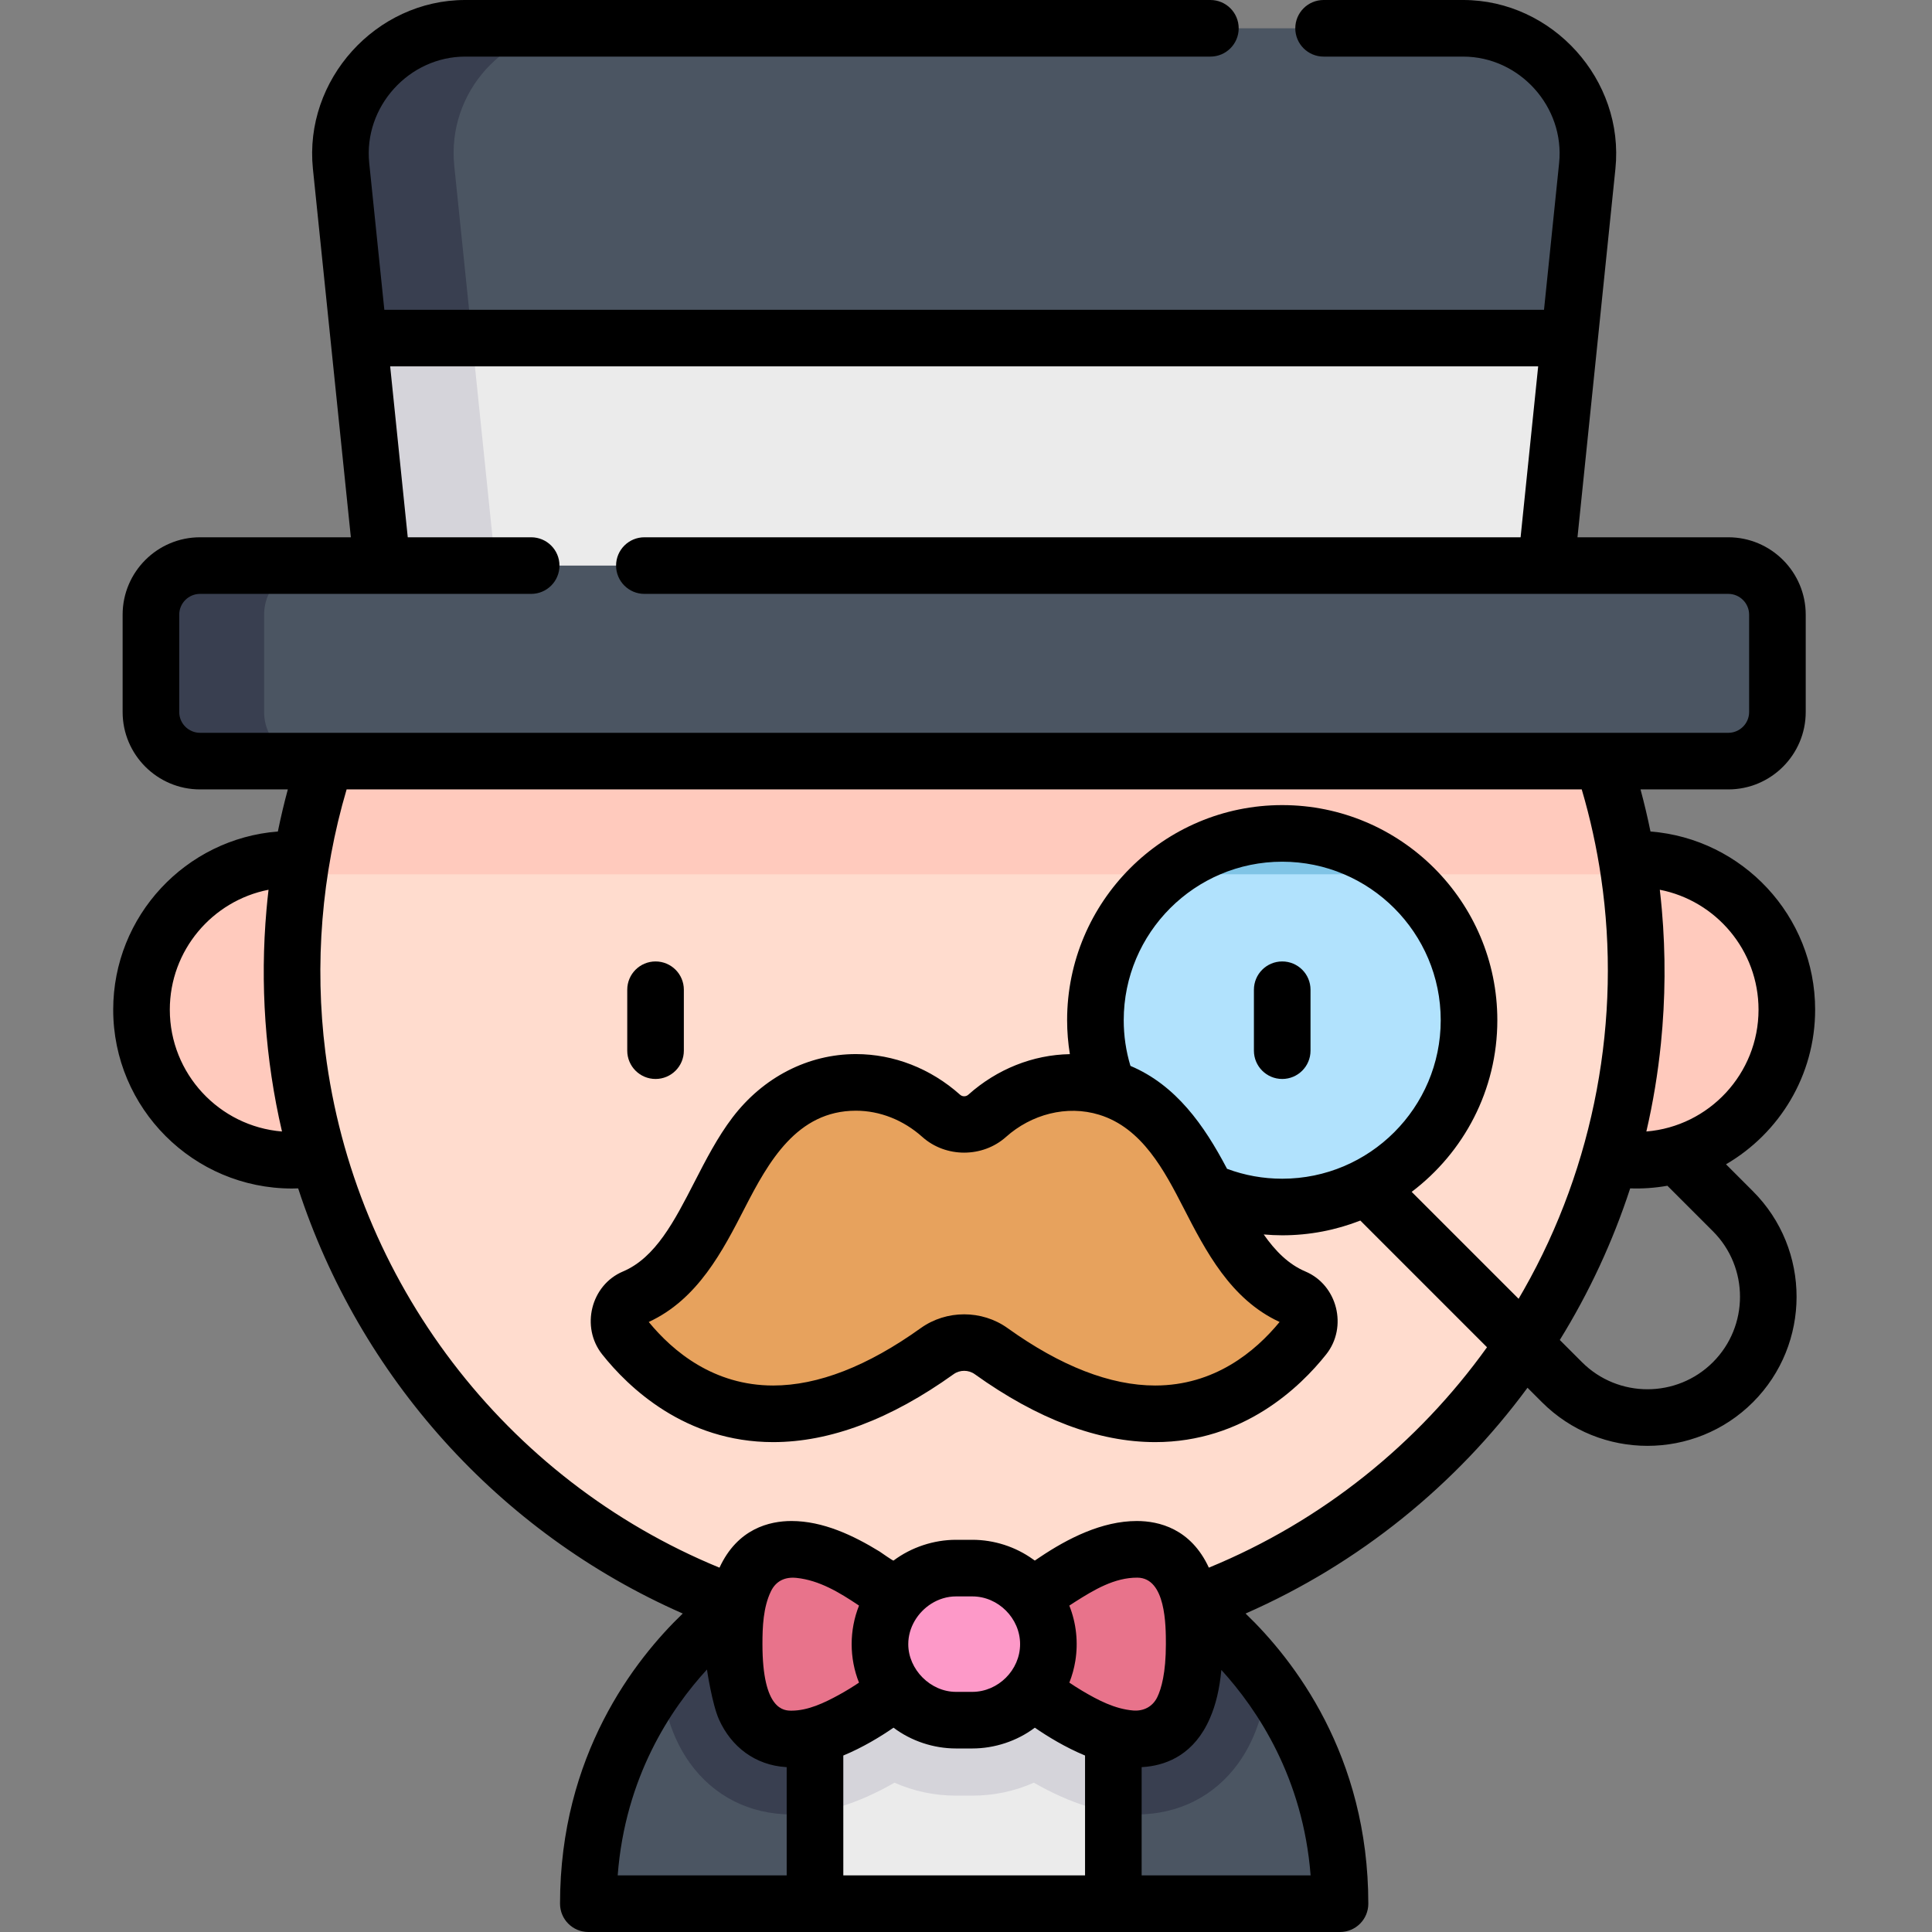 <svg height="512pt" viewBox="-30 0 512 512.001" width="512pt" xmlns="http://www.w3.org/2000/svg"><rect x="-30" y="0" width="512" height="512.001" fill="#808080" stroke="none"/><path d="m443.531 267.582c0 22.027-17.859 39.887-39.891 39.887-22.027 0-39.887-17.859-39.887-39.887 0-22.031 17.859-39.891 39.887-39.891 22.031 0 39.891 17.859 39.891 39.891zm0 0" fill="#ffcabd"/><path d="m265.047 425.305 30.035 39.598-30.035 39.598h-79.062l-30.035-39.598 30.035-39.598zm0 0" fill="#ebebeb"/><path d="m265.047 425.305h-79.062l-30.035 39.598 9.898 13.051c4.223 1.895 8.91 2.891 13.91 2.891 8.367 0 17.543-2.828 27.293-8.414 5.047 2.242 10.574 3.434 16.293 3.434h4.34c5.723 0 11.25-1.191 16.297-3.434 9.746 5.586 18.922 8.414 27.293 8.414 4.996 0 9.684-.996 13.91-2.891l9.898-13.051zm0 0" fill="#d5d4da"/><path d="m185.984 425.305v79.195h-60.07c0-53.305 39.504-79.195 39.504-79.195zm0 0" fill="#4b5562"/><path d="m325.117 504.5h-60.07v-79.195h20.566s39.504 25.891 39.504 79.195zm0 0" fill="#4b5562"/><path d="m87.277 267.582c0 22.027-17.859 39.887-39.887 39.887-22.031 0-39.891-17.859-39.891-39.887 0-22.031 17.859-39.891 39.891-39.891 22.027 0 39.887 17.859 39.887 39.891zm0 0" fill="#ffcabd"/><path d="m403.641 257.59c0 98.375-79.75 178.125-178.125 178.125s-178.129-79.75-178.129-178.125c0-98.379 79.754-178.129 178.129-178.129s178.125 79.75 178.125 178.129zm0 0" fill="#ffdcce"/><path d="m49.266 231.703h352.496c-6.531-44.875-29.789-84.324-63.254-111.816h-225.984c-33.465 27.488-56.723 66.941-63.258 111.816zm0 0" fill="#ffcabd"/><path d="m385.945 89.594-6.203 60.289-154.227 25.914-154.223-25.914-6.207-60.289 160.43-41.047zm0 0" fill="#ebebeb"/><path d="m101.293 149.883-6.207-60.289 145.43-37.207-15-3.84-160.43 41.047 6.207 60.289 154.223 25.914 15-2.523zm0 0" fill="#d5d4da"/><path d="m359.309 270.363c0 27.344-22.164 49.508-49.508 49.508-27.34 0-49.504-22.164-49.504-49.508 0-27.34 22.164-49.504 49.504-49.504 27.344 0 49.508 22.164 49.508 49.504zm0 0" fill="#b1e2fd"/><path d="m298.242 467.172c4.086-5.707 6.617-12.809 7.668-21.523-10.055-13.625-20.297-20.344-20.297-20.344h-20.566v55.039c2.121.332 4.199.5 6.227.5 11.082 0 20.66-4.855 26.969-13.672zm0 0" fill="#393f50"/><path d="m185.984 425.305h-20.566s-10.242 6.715-20.293 20.344c1.047 8.715 3.582 15.812 7.664 21.523 6.312 8.816 15.887 13.672 26.969 13.672 2.031 0 4.105-.172 6.227-.504zm0 0" fill="#393f50"/><path d="m309.801 220.859c-11.691 0-22.43 4.066-30.902 10.844h61.809c-8.473-6.777-19.211-10.844-30.906-10.844zm0 0" fill="#80c4e6"/><path d="m428.02 149.887h-405.008c-7.188 0-13.016 5.828-13.016 13.016v25.785c0 7.188 5.828 13.016 13.016 13.016h405.004c7.191 0 13.02-5.828 13.02-13.016v-25.785c0-7.188-5.828-13.016-13.016-13.016zm0 0" fill="#4b5562"/><path d="m39.996 188.688v-25.785c0-7.188 5.828-13.016 13.016-13.016h-30c-7.188 0-13.016 5.828-13.016 13.016v25.785c0 7.188 5.828 13.016 13.016 13.016h30c-7.188 0-13.016-5.828-13.016-13.016zm0 0" fill="#393f50"/><path d="m390.641 43.977-4.695 45.617h-320.859l-4.699-45.617c-2.008-19.508 13.305-36.477 32.91-36.477h264.438c19.609 0 34.918 16.969 32.906 36.477zm0 0" fill="#4b5562"/><path d="m123.297 7.5h-30c-19.605 0-34.918 16.969-32.91 36.477l4.699 45.617h30l-4.699-45.617c-2.008-19.508 13.305-36.477 32.91-36.477zm0 0" fill="#393f50"/><path d="m313.02 343.863c-16.84-7.121-21.508-29.281-32.07-43.176-12.887-16.941-34.777-18.004-49.34-4.984-3.465 3.098-8.723 3.098-12.188 0-14.562-13.02-36.453-11.957-49.336 4.984-10.566 13.895-15.234 36.055-32.074 43.176-4.066 1.723-5.309 6.934-2.562 10.395 10.828 13.633 37.773 36.164 82.918 3.809 4.273-3.062 10.023-3.062 14.297 0 45.148 32.355 72.09 9.824 82.918-3.809 2.746-3.461 1.508-8.672-2.562-10.395zm0 0" fill="#e7a25d"/><path d="m243.625 448.031s42.848 35.812 42.848-12.316-42.848-12.32-42.848-12.32zm0 0" fill="#e8738b"/><path d="m207.406 448.031s-42.848 35.812-42.848-12.316 42.848-12.32 42.848-12.32zm0 0" fill="#e8738b"/><path d="m227.684 415.566h-4.336c-11.129 0-20.148 9.02-20.148 20.148s9.02 20.148 20.148 20.148h4.336c11.129 0 20.152-9.02 20.152-20.148-.004-11.129-9.023-20.148-20.152-20.148zm0 0" fill="#fd99c8"/><path d="m143.727 285.938c4.145 0 7.5-3.359 7.5-7.5v-16.145c0-4.145-3.355-7.5-7.5-7.5-4.141 0-7.5 3.355-7.5 7.5v16.145c0 4.141 3.359 7.5 7.5 7.5zm0 0"/><path d="m317.301 278.438v-16.145c0-4.145-3.355-7.5-7.5-7.5-4.141 0-7.5 3.355-7.5 7.5v16.145c0 4.141 3.359 7.5 7.5 7.5 4.145 0 7.5-3.359 7.5-7.5zm0 0"/><path d="m451.031 267.582c0-24.867-19.254-45.305-43.637-47.227-.762-3.742-1.645-7.461-2.641-11.152h23.262c11.316 0 20.52-9.203 20.52-20.516v-25.785c0-11.312-9.203-20.516-20.52-20.516h-39.965s10.047-97.582 10.051-97.645c2.43-23.586-16.68-44.742-40.367-44.742h-36.969c-4.141 0-7.5 3.359-7.5 7.5s3.359 7.5 7.5 7.5h36.969c14.977 0 26.98 13.328 25.449 28.207l-4.004 38.887h-307.328s-4-38.852-4.004-38.887c-1.531-14.898 10.5-28.207 25.449-28.207h197.469c4.145 0 7.5-3.359 7.5-7.5s-3.355-7.5-7.5-7.5c0 0-197.355 0-197.469 0-23.707 0-42.797 21.18-40.371 44.742l10.055 97.645h-39.969c-11.312 0-20.516 9.203-20.516 20.516v25.785c0 11.312 9.203 20.516 20.516 20.516h23.266c-.996 3.691-1.879 7.41-2.641 11.152-24.383 1.922-43.637 22.359-43.637 47.227 0 26.129 21.258 47.387 47.387 47.387.543 0 1.086-.016 1.629-.035 16.203 49.664 52.961 91.172 101.922 112.668-12.715 12.211-32.523 37.551-32.523 76.898 0 4.145 3.359 7.5 7.5 7.5h199.203c4.141 0 7.5-3.355 7.5-7.5 0-39.348-19.809-64.688-32.523-76.895 30.199-13.262 55.758-34.133 74.711-59.836l3.836 3.836c7.707 7.707 17.832 11.559 27.957 11.559s20.246-3.852 27.953-11.559c15.414-15.414 15.414-40.496 0-55.91l-7.141-7.145c14.109-8.215 23.621-23.5 23.621-40.969zm-433.535-78.895v-25.785c0-3.043 2.473-5.516 5.516-5.516h87.754c4.145 0 7.5-3.359 7.5-7.5 0-4.145-3.355-7.5-7.5-7.5h-32.707l-4.66-45.293h304.234l-4.66 45.293h-232.207c-4.141 0-7.5 3.355-7.5 7.5 0 4.141 3.359 7.5 7.5 7.5h287.25c3.043 0 5.52 2.473 5.52 5.516v25.785c0 3.043-2.477 5.516-5.52 5.516h-405.004c-3.039 0-5.516-2.473-5.516-5.516zm27.234 111.172c-16.617-1.355-29.73-15.312-29.73-32.277 0-15.73 11.273-28.879 26.164-31.789-.207 1.75-.383 3.504-.539 5.262-1.738 19.645-.367 39.598 4.105 58.805zm136.363 118.301c6.035.629 11.379 3.871 16.316 7.176.02.016.246.152.242.164-1.293 3.234-1.953 6.73-1.953 10.215 0 3.477.652 6.973 1.949 10.199-1.602 1.07-3.43 2.211-5.391 3.281-3.734 2.035-8.074 4.148-12.5 4.148-1.906 0-7.699-.004-7.699-17.629 0-4.602.203-9.742 2.23-13.965 1.344-2.797 3.762-3.91 6.805-3.59zm35.707 6.84c1.934-1.219 4.184-1.934 6.547-1.934h4.344c6.852 0 12.645 5.801 12.645 12.648 0 6.852-5.801 12.641-12.652 12.648h-4.336c-6.766 0-12.648-5.926-12.648-12.648 0-4.406 2.492-8.438 6.102-10.715zm38.133-.508c4.965-3.145 10.414-6.441 16.488-6.398 7.523.059 7.551 12.605 7.551 17.621 0 7.645-1.207 11.836-2.285 14.059-1.223 2.523-3.641 3.75-6.379 3.527-4.871-.398-9.367-2.762-13.5-5.215-1.238-.738-2.387-1.477-3.422-2.176.742-1.852 1.266-3.773 1.586-5.742.801-4.914.258-10.043-1.594-14.668.453-.305 1.5-.977 1.555-1.008zm-97.582 17.945c.012.121 1.367 9.176 3.18 13.227 3.27 7.305 9.664 12.133 17.734 12.633.07.004.145.012.215.012v28.691h-44.785c1.988-26.066 14.059-44.117 23.656-54.562zm36.133 22.797c5.188-2.145 9.891-5.023 13.309-7.379 4.719 3.559 10.652 5.508 16.555 5.508h4.336c5.887 0 11.848-1.957 16.555-5.508 3.418 2.352 8.121 5.23 13.309 7.379v31.766h-64.062zm123.844 31.766h-44.781v-28.691h.023.035c.391-.023.793-.055 1.203-.098.023 0 .043-.004.066-.008 5.652-.605 12.68-3.434 16.75-12.816 1.574-3.562 2.582-7.82 3.047-12.836 9.586 10.508 21.652 28.602 23.656 54.449zm-26.969-81.551c-4.781-10.371-13.281-12.363-19.086-12.363-9.234 0-18.266 4.59-25.754 9.621-.031.023-.902.605-1.281.863-.148-.109-.309-.207-.457-.316-4.652-3.359-10.359-5.188-16.098-5.188h-4.336c-5.859 0-11.836 1.961-16.555 5.504-.141.109-3.402-2.219-3.688-2.395-6.934-4.258-14.992-8.09-23.348-8.09-5.805 0-14.305 1.992-19.086 12.367-57.027-23.441-96.844-76.113-104.453-136.688-2.918-23.23-.992-47.109 5.637-69.562h327.32c2.266 7.672 3.977 15.488 5.137 23.398 5.492 37.34-1.762 76.266-20.488 109.211-.453.797-.914 1.59-1.379 2.383l-28.336-28.336c13.777-10.418 22.699-26.93 22.699-45.492 0-31.434-25.574-57.004-57.008-57.004-31.43 0-57.004 25.57-57.004 57.004 0 3.031.254 6.035.727 8.996-9.789.168-19.32 3.965-26.91 10.75-.383.344-.809.414-1.098.414s-.711-.07-1.094-.414c-7.766-6.941-17.562-10.766-27.59-10.766-12.668 0-24.594 6.125-32.715 16.805-3.969 5.215-7.078 11.266-10.086 17.117-5.293 10.301-10.293 20.031-18.941 23.691-8.527 3.605-11.246 14.738-5.512 21.961 6.895 8.688 21.953 23.258 45.324 23.258 15.062 0 31.156-6.062 47.836-18.016 1.629-1.168 3.926-1.168 5.559 0 16.676 11.953 32.77 18.016 47.836 18.016 23.367 0 38.426-14.57 45.324-23.258 5.738-7.227 3-18.359-5.512-21.961-4.48-1.895-7.977-5.426-11.047-9.812 1.625.137 3.258.223 4.902.223 7.301 0 14.281-1.395 20.703-3.906l33.57 33.574c-18.309 25.52-43.613 46.039-73.715 58.41zm-29.043-120.023c11.383 3.508 17.273 14.836 22.344 24.695 5.844 11.375 12.449 24.227 25.449 30.215-6.453 7.855-17.266 16.84-32.98 16.84-11.867 0-25.02-5.117-39.098-15.203-6.812-4.883-16.223-4.883-23.035 0-14.078 10.086-27.23 15.203-39.098 15.203-15.715 0-26.527-8.984-32.977-16.84 13-5.988 19.605-18.84 25.449-30.215 6.277-12.211 13.824-25.773 29.457-25.773 6.332 0 12.582 2.465 17.594 6.949 6.219 5.559 15.973 5.551 22.184 0 6.672-5.961 16.066-8.531 24.711-5.871zm33.863 14.32c-.039-.074-.074-.141-.113-.211-5.934-11.254-13.367-21.953-25.488-27.062-1.184-3.922-1.781-7.98-1.781-12.105 0-23.164 18.844-42.008 42.004-42.008 23.164 0 42.004 18.844 42.004 42.008 0 23.16-18.84 42.004-42.004 42.004-5.039 0-9.945-.883-14.621-2.625zm128.766 16.555c9.566 9.566 9.566 25.133 0 34.695-9.566 9.566-25.129 9.566-34.695 0l-5.887-5.887c7.758-12.547 14.039-26.031 18.652-40.176 3.305.117 6.609-.121 9.863-.695zm-17.645-26.441c1.789-7.688 3.07-15.496 3.867-23.375 1.184-11.77 1.273-23.645.238-35.43-.156-1.758-.332-3.512-.539-5.262 14.891 2.91 26.164 16.059 26.164 31.785 0 16.969-13.113 30.926-29.73 32.281zm0 0"/></svg>